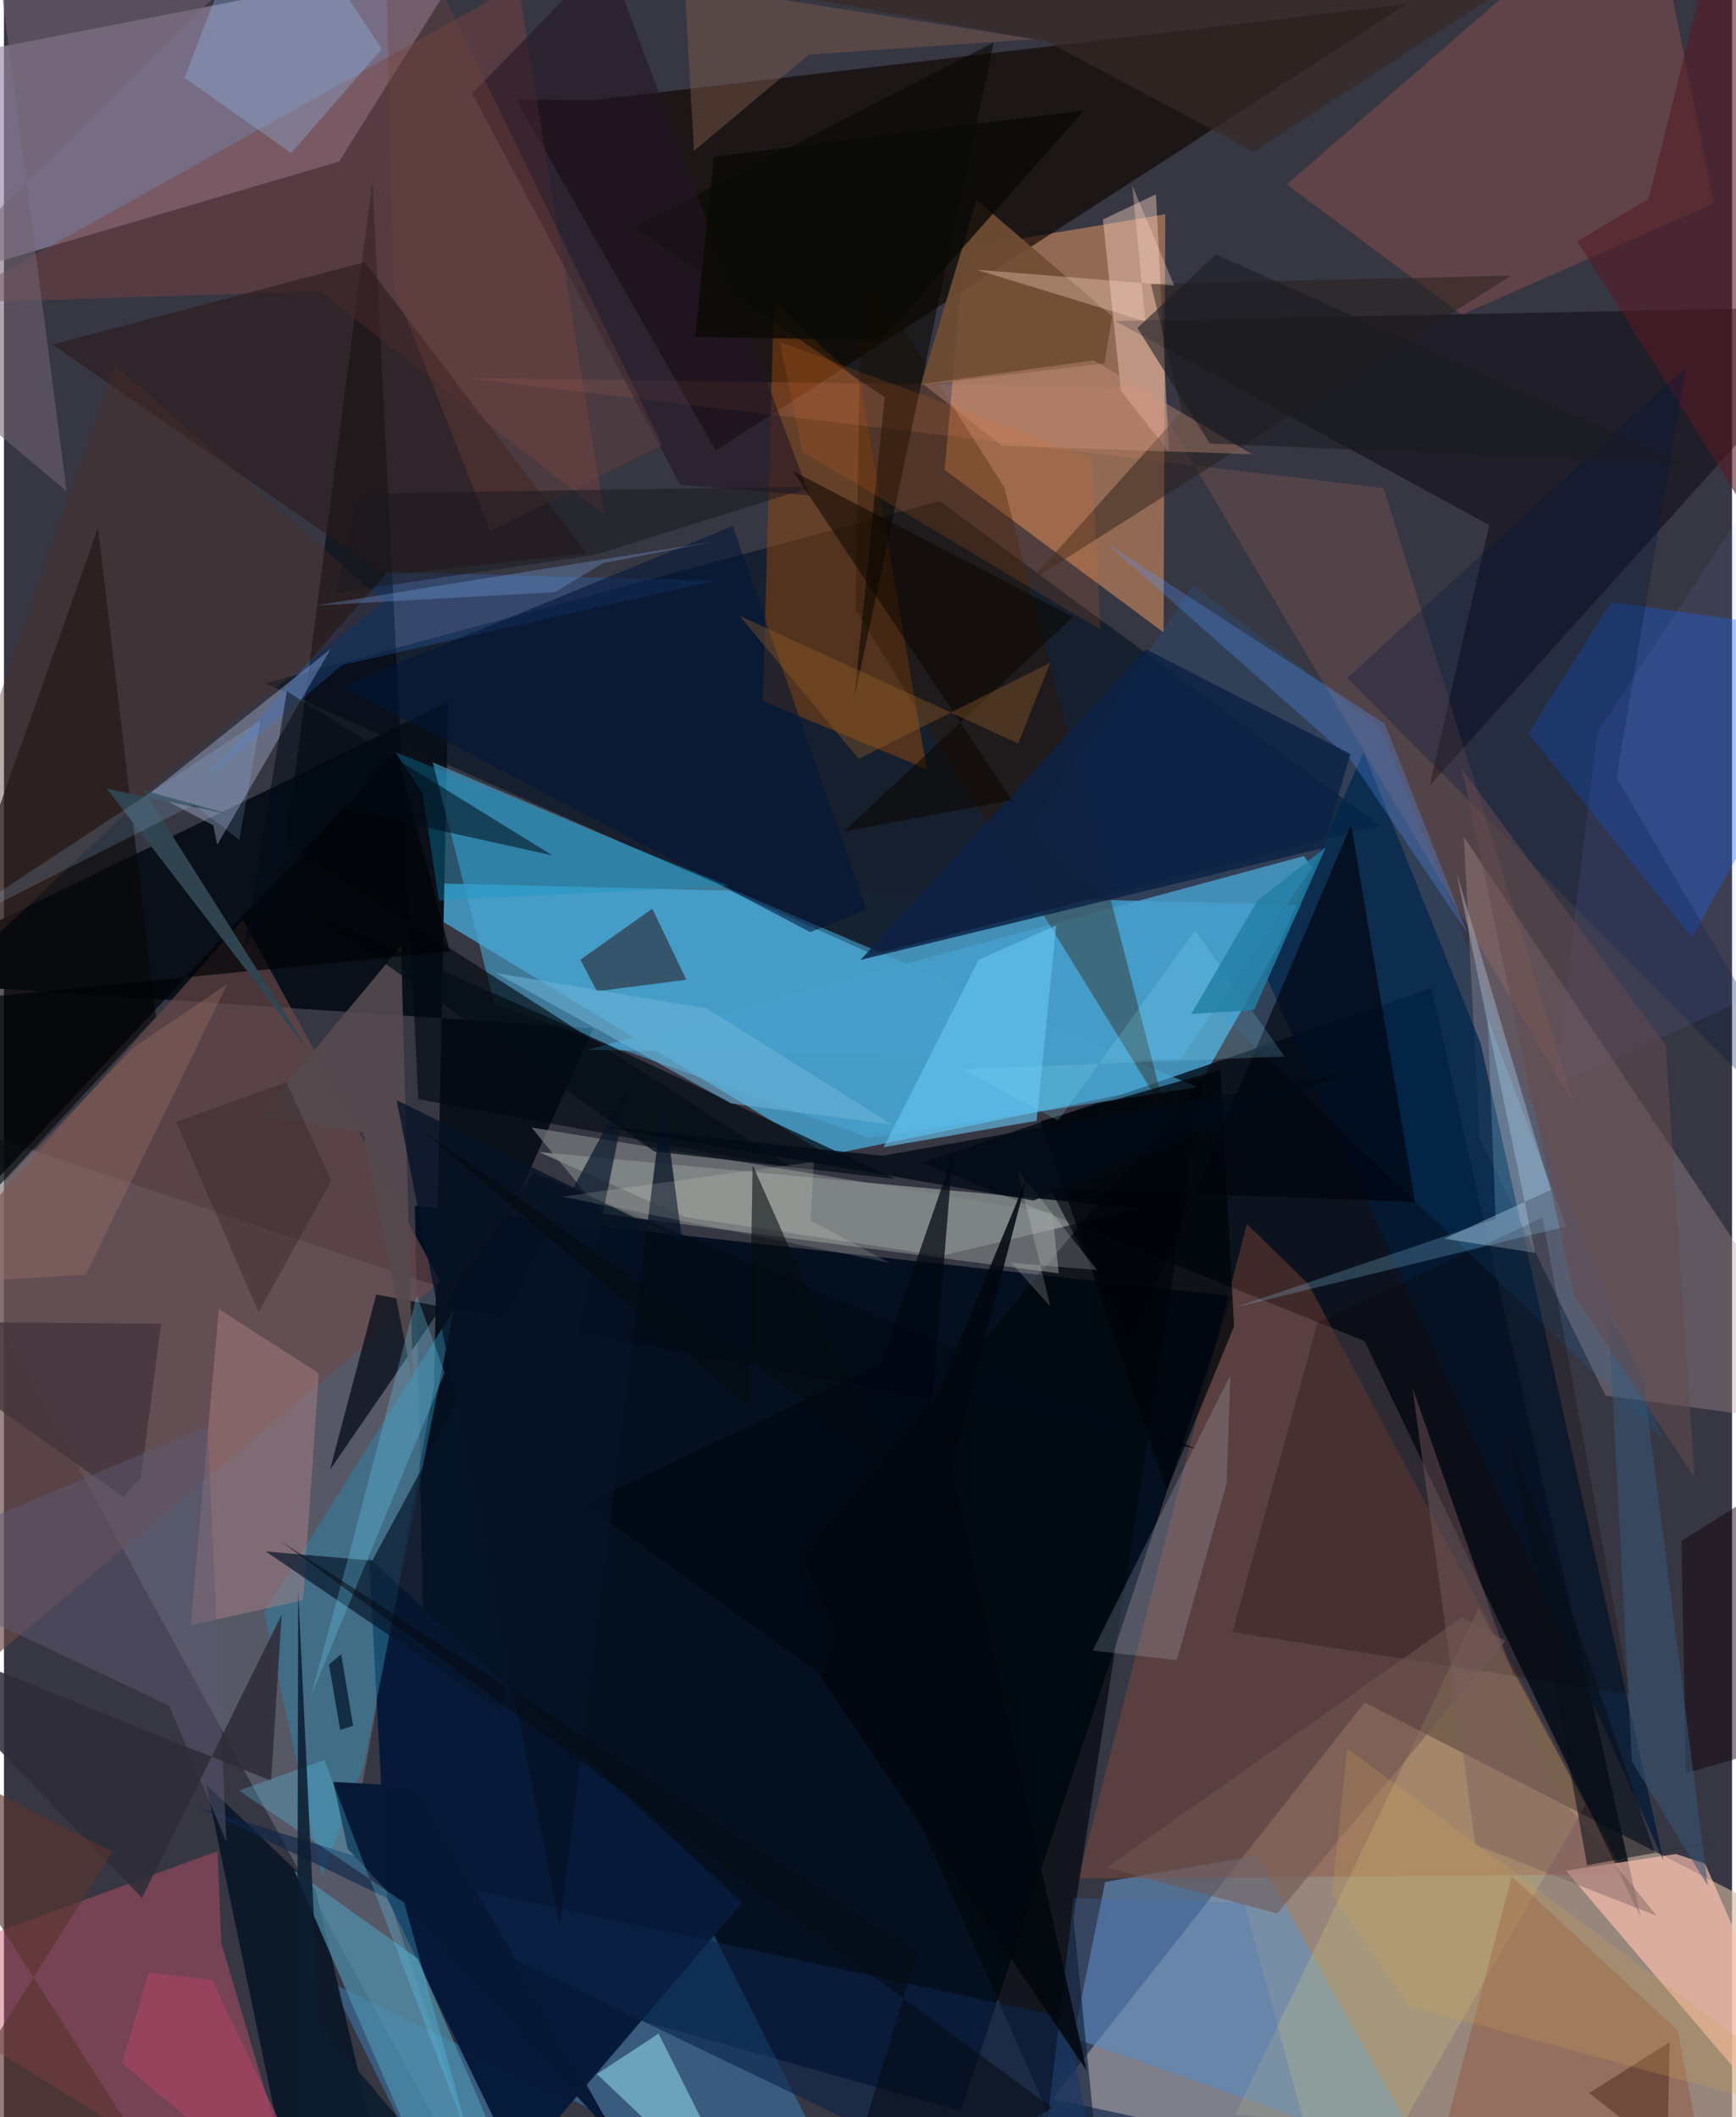 <svg xmlns="http://www.w3.org/2000/svg" width="228" height="278" viewBox="0 0 836 1024"><path fill="#373743" d="M0 0h836v1024H0z"/><path fill="#d3b9a0" fill-opacity=".612" d="M834.352 1086l35.911-153.831L658.251 823.47l-151.186 191.65z"/><path fill="#4ac3fc" fill-opacity=".62" d="M627.875 437.669l-47.752 83.592L398.717 558.7 180.544 426.524z"/><path fill="#020e1f" fill-opacity=".953" d="M198.771 583.12l395.238 43.79-131.159 394.085-256.807-72.51z"/><path fill="#9789a6" fill-opacity=".655" d="M224.474-21.246l-252.88 49.067-31.771 115.618 222.301-65.281z"/><path fill="#151e2e" fill-opacity=".965" d="M665.41 399.145L452.72 242.392l-326.326 88.15 294.117 131.09z"/><path fill="#ee9d66" fill-opacity=".498" d="M561.807 103.615l-97.058 16.362-9.716 107.247 105.953 78.626z"/><path fill="#000915" fill-opacity=".788" d="M791.866 927.521L690.58 477.943l-246.172 84.446 213.788 86.222z"/><path fill="#727684" fill-opacity=".537" d="M-62 530.885L241.952 1086l-70.48-212.212 44.872-249.467z"/><path fill="#100500" fill-opacity=".663" d="M678.533 1.977L344.322 217.902 247.761 48.157l38.305.168z"/><path fill="#091019" fill-opacity=".984" d="M208.076 669.339l76.97-172L-62 474.214l276.862-134.612z"/><path fill="#48a5d2" fill-opacity=".592" d="M237.273 485.567L418.6 550.374l158.714-24.55-369.909-157.133z"/><path fill="#ebfbe7" fill-opacity=".357" d="M453.283 607.458l-124.01-18.902-70.405-31.336L550.4 584.372z"/><path fill="#b4969a" fill-opacity=".333" d="M898 691.655l-123.198-16.66-60.97-124.484-7.583-145.803z"/><path fill="#6694c1" fill-opacity=".604" d="M606.162 897.54l-73.45 12.702-15.337 75.415 172.223 61.015z"/><path fill="#8f4d3c" fill-opacity=".396" d="M783.707 906.603L631.058 621.067l-29.79-29.066-81.536 316.542z"/><path fill="#c65269" fill-opacity=".439" d="M-62 955.896L148.426 1086l-43.281-146.106-1.81-44.563z"/><path fill="#3cabfe" fill-opacity=".314" d="M339.946 928.83L221.203 1086 158.22 958.9 419.135 1086z"/><path fill="#974a0d" fill-opacity=".478" d="M446.427 372.015l-79.3-32.924L372.47 145.7l41.724 39.255z"/><path fill="#06000c" fill-opacity=".459" d="M689.684 380.01L898 148.187l-360.378 7.05L718.562 254z"/><path fill="#1162ed" fill-opacity=".345" d="M737.452 354.668l79.087 98.66L898 308.256l-120.467-17.078z"/><path fill="#6a4a49" fill-opacity=".671" d="M-62 646.23v203.295l273.17-229.741-95.688-175.141z"/><path fill="#a45a51" fill-opacity=".376" d="M795.005-62L620.564 89.206l84.677 62.985 121.96-53.742z"/><path fill="#fbc1b0" fill-opacity=".663" d="M808.835 896.722l14.076 4.582L898 1072.04 755.629 904.742z"/><path fill="#071a3a" fill-opacity=".992" d="M176.64 753.516l8.767 164.565 62.835 129.688 108.9-127.459z"/><path fill="#080809" fill-opacity=".659" d="M-28.416 464.08L45.49 255.438l28.044 236.328-117.957 127.117z"/><path fill="#030811" fill-opacity=".635" d="M178.29 87.33l-41.835 320.498 244.92 157.06-180.908-33.281z"/><path fill="#021a36" fill-opacity=".737" d="M714.295 504.454L657.731 363.71l-47.308 108.114 192.37 427.907z"/><path fill="#7b4441" fill-opacity=".467" d="M290.391 248.984l-137.558-108.12-179.5 5.637L248.767-7.524z"/><path fill="#b9c7e8" fill-opacity=".361" d="M158.065 313.886l-54.879 94.673-1.947-9.388-30.17-15.929z"/><path fill="#00050a" fill-opacity=".647" d="M580.515 520.535l-193.78 232.628L533.126 1086l-15.704-158.326z"/><path fill="#008dff" fill-opacity=".106" d="M575.429 282.82l-79.363 118.518 306.539 295.01-136.187-343.436z"/><path fill="#051324" fill-opacity=".843" d="M150.602 913.6l-52.724-50.414L144.37 1086h46.934z"/><path fill="#4f91ac" fill-opacity=".69" d="M140.435 904.62l61.102 141.11 55.768 34.018-57.062-132.42z"/><path fill="#f5d2c0" fill-opacity=".431" d="M540.358 189.028l23.237 29.61-6.291-124.666-25.657 12.194z"/><path fill="#2e80a4" fill-opacity=".514" d="M174.002 853.986l-20.23 53.552-27.952-127.75 91.77-146.178z"/><path fill="#dcd484" fill-opacity=".239" d="M713.467 777.633l51.641 95.27-90.089 157.147-79.415-7.284z"/><path fill="#479fcb" fill-opacity=".82" d="M632.826 419.592l-3.997-5.522-346.743 93.708 286.973 4.752z"/><path fill="#230c10" fill-opacity=".49" d="M278.878 464.169l34.777-24.66 16.455 34.35-43.254 5.582z"/><path fill="#2f1700" fill-opacity=".373" d="M414.959 127.551l-3.013 167.299 150.218 243.936L483.86 235.52z"/><path fill="#2b191b" fill-opacity=".608" d="M185.008 278.393l96.871-10.817-107.473-140.792-150.957 39.842z"/><path fill="#a0e7f7" fill-opacity=".51" d="M374.161 1086l-87.29-82.856 29.832-19.562L367.932 1086z"/><path fill="#b78587" fill-opacity=".424" d="M152.31 664.195l-7.57 109.756-54.439 12.178 13.65-152.954z"/><path fill="#a6b6cb" fill-opacity=".467" d="M748.244 575.57L702.65 421.737l38.118 184.235-43.999-6.848z"/><path fill="#010a16" fill-opacity=".714" d="M180.113 626.12l-22.418 84.821 98.66-143.698 320.259 133.432z"/><path fill="#838a88" fill-opacity=".612" d="M255.202 545.322l251.943 41.415 3.145 29.144-220.686-28.875z"/><path fill="#00020c" fill-opacity=".647" d="M545.207 649.532l-39.14-74.624 176.577 6.43-30.926-182.48z"/><path fill="#714d33" fill-opacity=".925" d="M470.583 96.7l-26.966 89.54 88.773-10.494 3.696-22.807z"/><path fill="#fa936c" fill-opacity=".141" d="M667.418 236.12l92.785 299.465-206.758-348.273-329.534-4.464z"/><path fill="#66c3f1" fill-opacity=".624" d="M425.589 554.84l45.968-90.66 37.517-16.611-9.507 94.5z"/><path fill="#061529" fill-opacity=".69" d="M126.62 750.376l51.565 4.444L302.39 524.522l-61.555 303.44z"/><path fill="#0d0000" fill-opacity=".239" d="M744.31 588.911l42.35 230.559-192.34-30.096 41.255-149.882z"/><path fill="#934f37" fill-opacity=".42" d="M809.825 982.135L829.438 1086l-135.22-44.6 35.2-133.842z"/><path fill="#3080f1" fill-opacity=".231" d="M163.753 321.577l-67.255 56.478 89.049-101.397 158.98 4.15z"/><path fill="#c4d0e2" fill-opacity=".204" d="M591.504 717.476l1.802-52.345-66.62 133.162 40.711 4.68z"/><path fill="#554a4e" fill-opacity=".898" d="M123.534 539.792l50.138 7.946 24.139 120.643-5.673-210.865z"/><path fill="#070700" fill-opacity=".553" d="M411.266 338.426l14.8-146.347-121.336-82.285 174.11-89.288z"/><path fill="#5897ff" fill-opacity=".282" d="M533.136 262.617L668.04 350.04l40.035 101.525-56.834-84.518z"/><path fill="#94bdef" fill-opacity=".325" d="M87.335 37.557l51.603 36.476L182.8 23.635 125.877-62z"/><path fill="#0c2349" fill-opacity=".612" d="M534.337 1086l-19.665-109.936-302.636-65.245-117.552-36.48z"/><path fill="#030d16" fill-opacity=".722" d="M272.241 496.017l159.12 74.231-116.746-13.32L150.314 442.33z"/><path fill="#261c18" fill-opacity=".471" d="M495.937 281.483L728.968 133.31l-174.124 4.038 14.966 61.603z"/><path fill="#561b24" fill-opacity=".588" d="M832.066-50.403L795.674 96.11l-34.496 20.545L878.125 303.38z"/><path fill="#7f5a4c" fill-opacity=".459" d="M333.787 72.98l55.55-46.572 109.3-7.494L329.27-7.46z"/><path fill="#071936" fill-opacity=".988" d="M166.239 894.084l-6.945-32.232 40.695 2.2 97.277 171.568z"/><path fill="#93d8fb" fill-opacity=".235" d="M721.66 589.494l-3.922-96.95 38.09 100.645-160.284 39.171z"/><path fill="#43333b" fill-opacity=".769" d="M57.763 724.075L-62 639.193l138.033 1.061-9.775 74.348z"/><path fill="#241423" fill-opacity=".573" d="M389.69 239.579l-62.497-5.092L226.49 45.13l65.364-67.027z"/><path fill="#5d5a71" fill-opacity=".486" d="M98.481 689.794L-62 757.747l141.962 67.255 27.643 65.874z"/><path fill="#001740" fill-opacity=".294" d="M898 577.883L780.156 376.04l33.595-198.45L649.888 327.9z"/><path fill="#0c2246" fill-opacity=".835" d="M637.975 410.181L414.4 464.251 552.345 313.99l99.058 50.717z"/><path fill="#010710" fill-opacity=".71" d="M436.02 839.093l22.895-279.863-34.819 100.507-143.268 67.797z"/><path fill="#061225" fill-opacity=".757" d="M328.15 600.391l-138.202-68.303L268.873 931.3l50.02-400.061z"/><path fill="#cd957f" fill-opacity=".373" d="M527.039 174.27l76.674 45.429-120.736-4.049-38.362-29.88z"/><path fill="#2d2c38" fill-opacity=".851" d="M129.225 861.263L-62 784.406 66.78 917.92l67.585-136.954z"/><path fill="#001538" fill-opacity=".553" d="M417.21 440.059l-64.661-185.653-188.957 77.58 226.434 118.828z"/><path fill="#0c0600" fill-opacity=".541" d="M381.602 227.782l135.606 70.576-110.89 103.77 81.29-15.173z"/><path fill="#01050a" fill-opacity=".733" d="M595.075 641.546l-32.52 79.272-60.96-178.579 86.959-24.97z"/><path fill="#6dceee" fill-opacity=".286" d="M167.252 750.887l32.534-124.354 13.39 37.48-64.637 156.225z"/><path fill="#df6e22" fill-opacity=".161" d="M386.303 218.378l-11.109-53.095 151.186 56.38 3.98 82.817z"/><path fill="#000205" fill-opacity=".71" d="M189.824 363.533l-206.04 220.582 1.353-101.277 230.598-22.715z"/><path fill="#0c98c9" fill-opacity=".306" d="M202.502 383.507l7.904 52.054 140.36-7.09-161.62-64.783z"/><path fill="#4b2e27" fill-opacity=".388" d="M53.784 176.632L-62 508.102 80.104 373.173l103.854-82.066z"/><path fill="#a67a6c" fill-opacity=".318" d="M108.108 475.88L39.566 616.562l-87.466 5.11L62.546 506.843z"/><path fill="#11010b" fill-opacity=".471" d="M811.528 745.282L898 691.102v142.39l-84.36 24.133z"/><path fill="#314551" fill-opacity=".984" d="M147.403 508.433L49.835 381.521l61.407 12.853-43.658-12.167z"/><path fill="#000b15" fill-opacity=".529" d="M265.439 413.764l-104.834-23.23-44.395 67.948 20.666-124.06z"/><path fill="#9b6125" fill-opacity=".353" d="M490.69 359.59l15.506-39.079-92.722 46.504-57.773-69.286z"/><path fill="#ffdcc7" fill-opacity=".329" d="M470.445 130.466l81.746 24.986-6.35-65.766 20.307 48.433z"/><path fill="#6cb3d7" fill-opacity=".58" d="M429.843 544.038l-78.06-10.31-113.841-63.124 101.894 17.067z"/><path fill="#61d9fe" fill-opacity=".255" d="M155.04 851.206l70.887 186.008-32.299-116.986-79.936-54.191z"/><path fill="#706270" fill-opacity=".553" d="M-62 160.217l92.338 77.39L-8.693-62h171.831z"/><path fill="#705752" fill-opacity=".557" d="M615.97 925.526L726.42 793.53l-21.233-11.27-171.76 121.033z"/><path fill="#3e6eb4" fill-opacity=".267" d="M497.691 1086l19.83-167.975 82.384 2.29L645.212 1086z"/><path fill="#385575" fill-opacity=".541" d="M824.262 912.087l-31.329-245.94-16.792-30.226 11.428 216.104z"/><path fill="#ac4564" fill-opacity=".62" d="M100.645 957.6l-30.628-3.463-12.883 43.798 104.123 87.051z"/><path fill="#372926" fill-opacity=".718" d="M284.956-19.253l219.48 39.306L604.6 73.372 813.53-62z"/><path fill="#9295ff" fill-opacity=".086" d="M864.878 211.425l-94.112 142.803-20.836 170.95 123.212-55.579z"/><path fill="#431d12" fill-opacity=".447" d="M804.811 1036.186L860.688 1086l-93.83-73.672 38.946-24.628z"/><path fill="#614a4d" fill-opacity=".545" d="M803.815 505.4l14.065 209.235-58.475-88.42-54.122-254.308z"/><path fill="#7c5e61" fill-opacity=".431" d="M748.826 863.938l50.833 62.724-87.82-34.457-30.45-221.003z"/><path fill="#72423d" fill-opacity=".357" d="M188.489 138.085L183.7-62l134.732 277.235-83.106 41.874z"/><path fill="#cfa053" fill-opacity=".243" d="M898 1029.44l-217.91-59.102-37.788-53.534 7.533-71.137z"/><path fill="#060e16" fill-opacity=".537" d="M832.874 889.932l-34.077 6.416-70.261-202.789 37.333 208.571z"/><path fill="#a5d3ff" fill-opacity=".169" d="M124.115 348.361l-10.267 57.808-21.89-16.984-128.5 64.824z"/><path fill="#81b4fb" fill-opacity=".275" d="M151.185 292.824l193.192-31.044-54.454 10.564-23.466 14.083z"/><path fill="#1a1c22" fill-opacity=".569" d="M583.287 214.437l-34.98-55.799 37.958-35.597 226.257 101.497z"/><path fill="#050a12" fill-opacity=".525" d="M441.918 944.34L398.505 1086l108.497-66.612-373.25-274.056z"/><path fill="ivory" fill-opacity=".141" d="M390.193 590.356l1.692-28.441-121.858 16.834 158.545 32.09z"/><path fill="#05090e" fill-opacity=".561" d="M202.243 546.518L360.24 680.096l1.945-116.593 61.809 139.338z"/><path fill="#18181f" fill-opacity=".51" d="M286.106 268.313l-125.981 18.599 12.176-48.195 219.089-3.425z"/><path fill="#02162b" fill-opacity=".722" d="M162.665 836.747l6.246-2.094-5.777-34.58-5.894 4.997z"/><path fill="#88e0fe" fill-opacity=".192" d="M509.915 541.98l66.338-92.015 43.294 61.04-155.798 6.088z"/><path fill="#f8fef5" fill-opacity=".18" d="M528.879 614.262l-41.546-3.45 18.856 21.059-15.917-66.221z"/><path fill="#58352e" fill-opacity=".635" d="M52.634 895.625L-62 1077.431 97.254 1086-62 837.08z"/><path fill="#010a15" fill-opacity=".761" d="M498.117 580.683l149.986-61.273-223.113 39.587-135.689-14.207z"/><path fill="#312020" fill-opacity=".369" d="M83.349 542.646l53.304-19.252 21.66 47.747-35.122 63.56z"/><path fill="#227ea4" fill-opacity=".824" d="M604.829 488.483l-30.428 1.936 32.062-54.95 32.984-25.641z"/><path fill="#090906" fill-opacity=".788" d="M424.495 164.46l-90.111-1.493 9.082-87.161 179.057-22.423z"/><path fill="#0b1c2f" fill-opacity=".859" d="M142.361 769.751l-.655 258.578 57.309 5.84-46.594-55.1z"/><path fill="#02070f" fill-opacity=".859" d="M395.092 810.901l99.77-241.213-36.57 140.471 65.518 291.375z"/></svg>